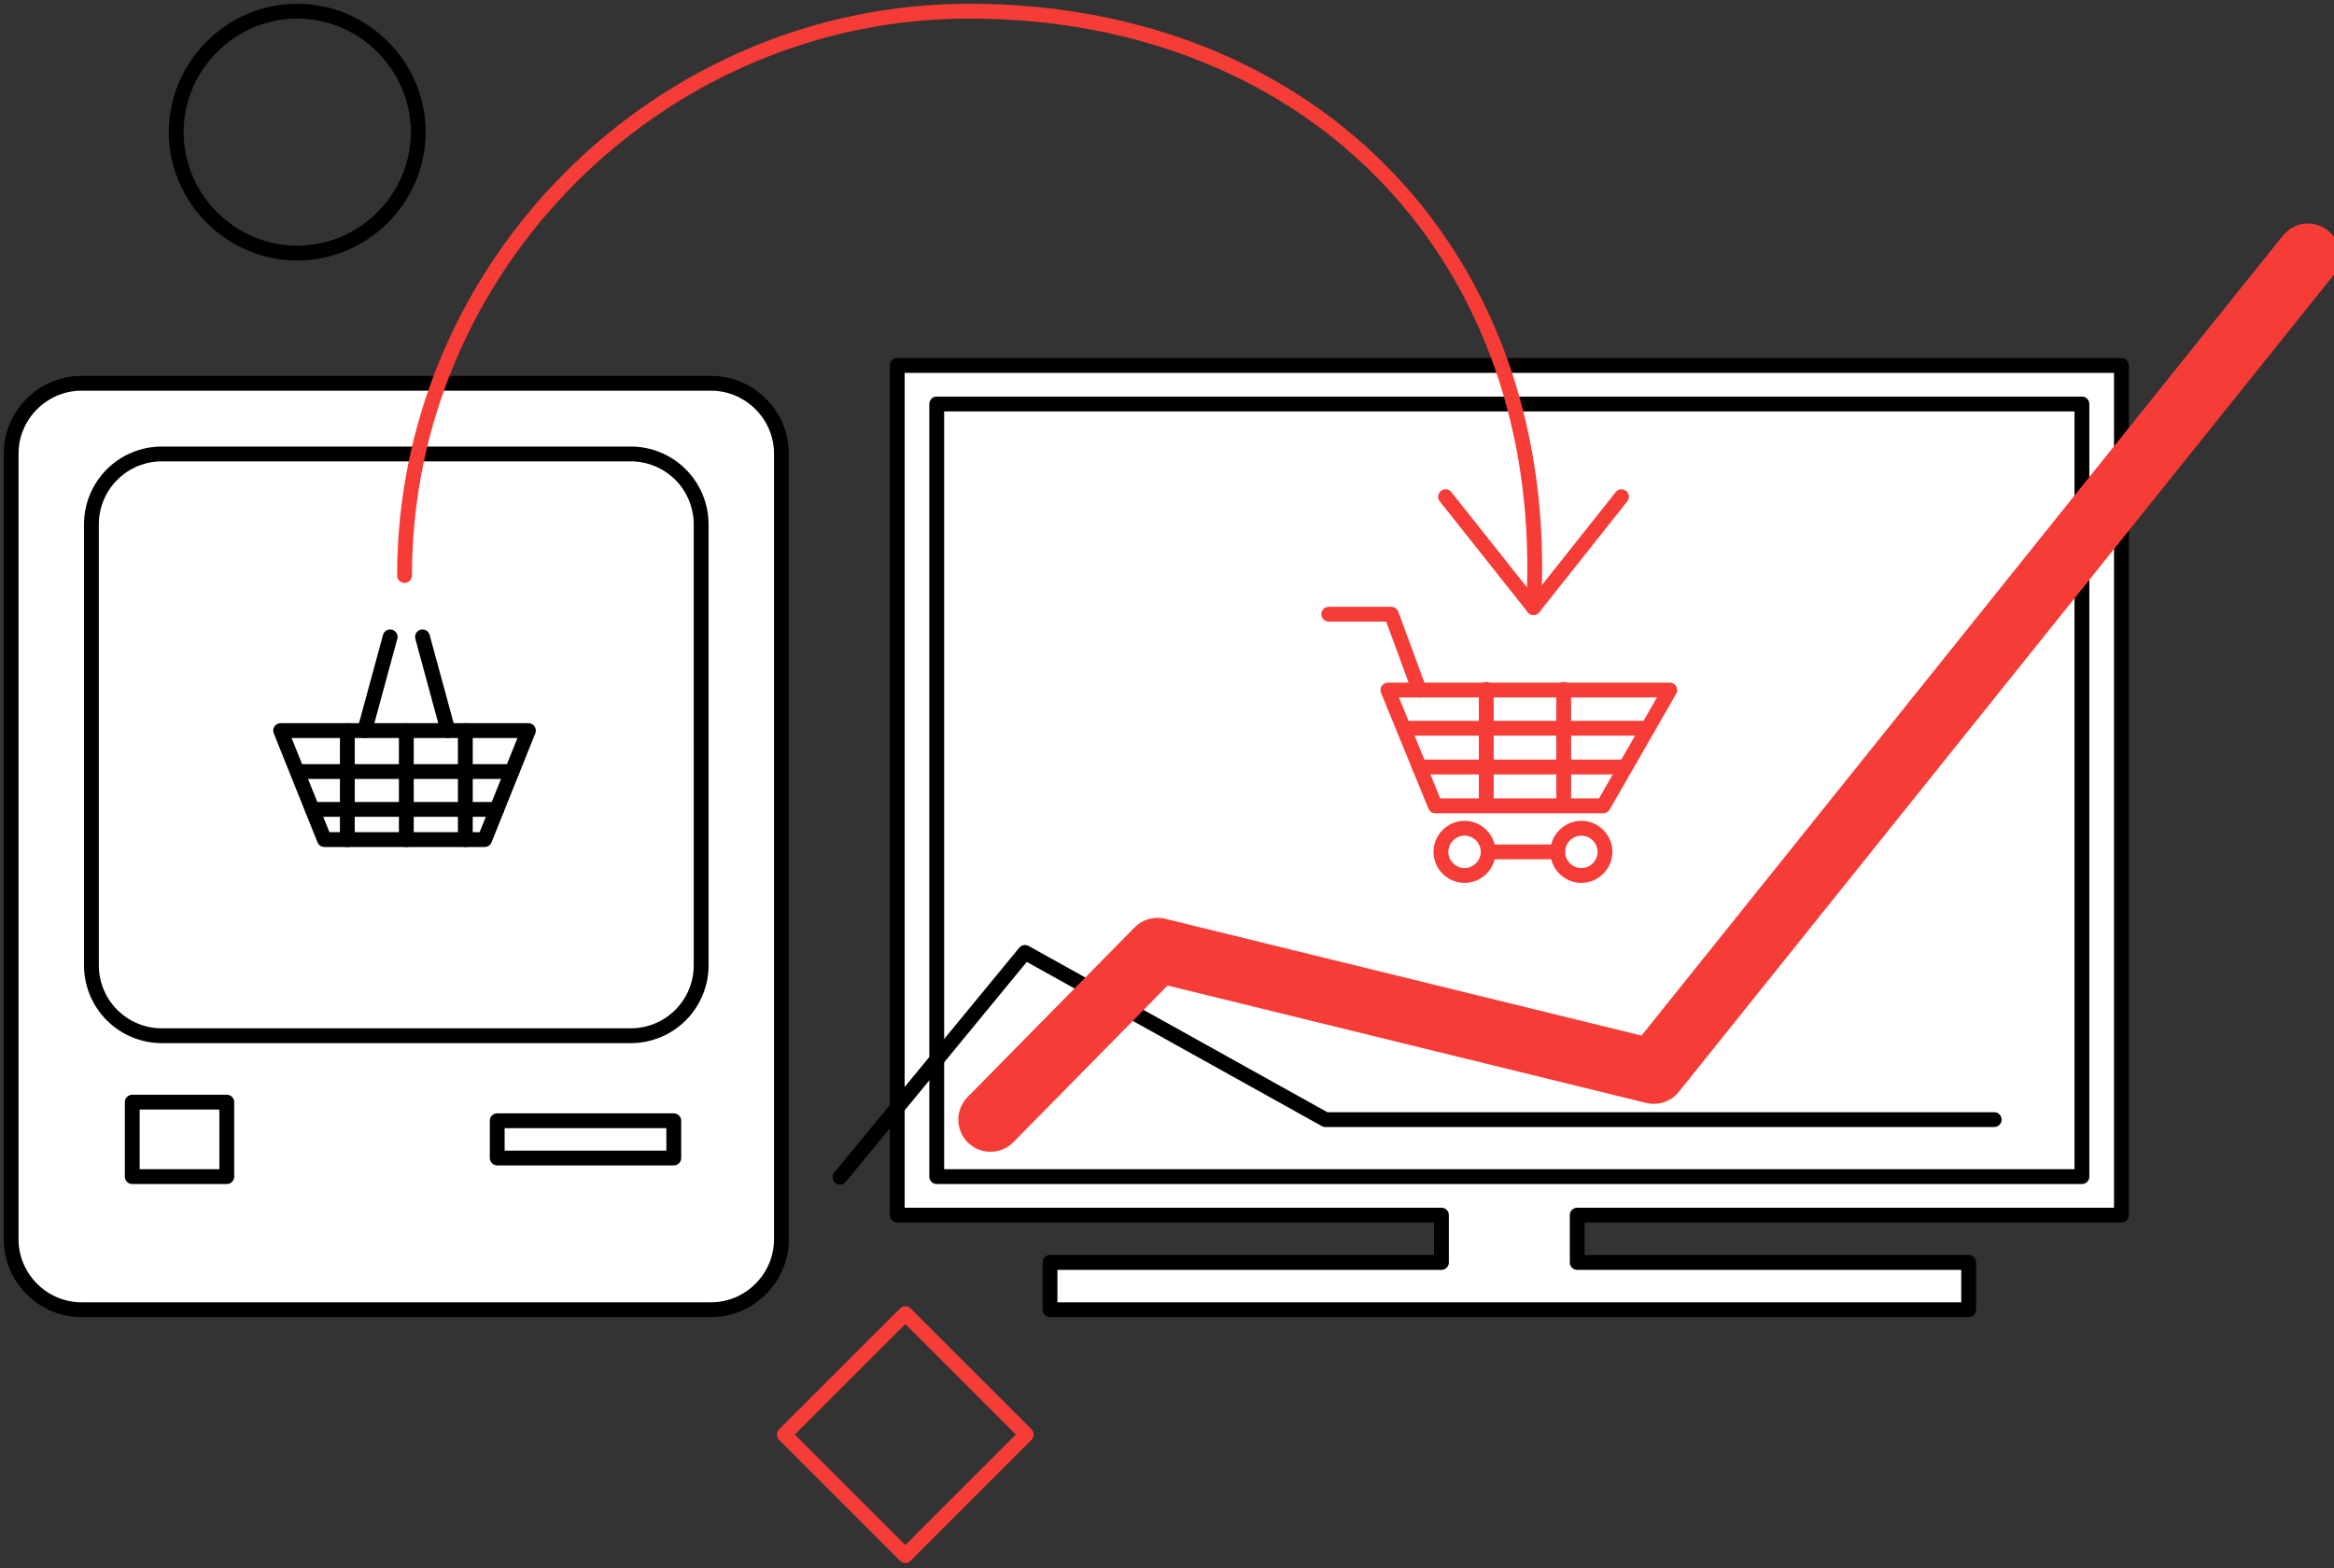 <?xml version="1.0" encoding="UTF-8" standalone="no"?><!DOCTYPE svg PUBLIC "-//W3C//DTD SVG 1.1//EN" "http://www.w3.org/Graphics/SVG/1.1/DTD/svg11.dtd"><svg width="100%" height="100%" viewBox="0 0 1311 881" version="1.1" xmlns="http://www.w3.org/2000/svg" xmlns:xlink="http://www.w3.org/1999/xlink" xml:space="preserve" xmlns:serif="http://www.serif.com/" style="fill-rule:evenodd;clip-rule:evenodd;stroke-linecap:round;stroke-linejoin:round;"><rect x="0" y="0" width="1311" height="881" fill="#333333" stroke="none"/><g id="Group_173"><path id="Path_1386" d="M809.654,682.725l0,26.596l-219.871,-0l0,26.542l516.009,-0l-0,-26.542l-219.871,-0l-0,-26.596l305.683,0l0,-477.379l-687.637,-0l-0,477.379l305.687,0Z" style="fill:#fff;stroke:#000;stroke-width:8.33px;"/><rect id="Path_1387" x="526.167" y="226.983" width="643.242" height="434.108" style="fill:#fff;stroke:#000;stroke-width:8.33px;"/><path id="Path_1388" d="M438.933,254.879c-0.002,-21.686 -17.847,-39.529 -39.533,-39.529l-353.617,0c-21.685,-0 -39.531,17.843 -39.533,39.529l0,441.45c0,21.688 17.846,39.534 39.533,39.534l353.617,-0c21.687,-0 39.533,-17.846 39.533,-39.534l0,-441.45Z" style="fill:#fff;stroke:#000;stroke-width:8.33px;"/><path id="Path_1389" d="M393.829,294.587c0,-10.48 -4.168,-20.543 -11.579,-27.954c-7.411,-7.411 -17.473,-11.579 -27.954,-11.579l-263.409,0c-10.48,0 -20.543,4.168 -27.954,11.579c-7.411,7.411 -11.579,17.474 -11.579,27.954l0,247.809c-0,10.481 4.168,20.543 11.579,27.954c7.411,7.412 17.473,11.58 27.954,11.579l263.413,0c10.481,0.001 20.544,-4.167 27.954,-11.579c7.412,-7.411 11.58,-17.473 11.579,-27.954l-0.004,-247.809Z" style="fill:#fff;stroke:#000;stroke-width:8.33px;"/><path id="Path_1390" d="M874.967,478.625l-39.063,0" style="fill:none;fill-rule:nonzero;stroke:#f53c37;stroke-width:8.33px;stroke-linecap:butt;"/><path id="Path_1391" d="M925.588,409.163l-133.467,-0" style="fill:none;fill-rule:nonzero;stroke:#f53c37;stroke-width:8.33px;stroke-linecap:butt;"/><path id="Path_1392" d="M911.15,430.954l-113.879,0" style="fill:none;fill-rule:nonzero;stroke:#f53c37;stroke-width:8.33px;stroke-linecap:butt;"/><path id="Path_1393" d="M834.821,452.379l-0,-65.037" style="fill:none;fill-rule:nonzero;stroke:#f53c37;stroke-width:8.33px;stroke-linecap:butt;"/><path id="Path_1394" d="M878.325,452.379l0,-65.037" style="fill:none;fill-rule:nonzero;stroke:#f53c37;stroke-width:8.33px;stroke-linecap:butt;"/><path id="Path_1395" d="M779.588,387.713l158.308,-0l-37.329,65.037l-94.375,0l-26.604,-65.037Z" style="fill:none;fill-rule:nonzero;stroke:#f53c37;stroke-width:8.33px;"/><path id="Path_1396" d="M888.237,465.35c-7.28,0.005 -13.268,5.995 -13.27,13.275c0.002,7.279 5.991,13.269 13.27,13.271c7.281,-0.002 13.271,-5.991 13.275,-13.271c-0.004,-7.281 -5.994,-13.27 -13.274,-13.275Z" style="fill:none;fill-rule:nonzero;stroke:#f53c37;stroke-width:8.33px;"/><path id="Path_1397" d="M822.633,465.35c-7.28,0.005 -13.268,5.995 -13.271,13.275c0.003,7.279 5.992,13.269 13.271,13.271c7.28,-0.002 13.269,-5.992 13.271,-13.271c-0.002,-7.28 -5.991,-13.27 -13.271,-13.275Z" style="fill:none;fill-rule:nonzero;stroke:#f53c37;stroke-width:8.33px;"/><path id="Path_1398" d="M797.2,387.712l-15.696,-42.629l-35.121,0" style="fill:none;fill-rule:nonzero;stroke:#f53c37;stroke-width:8.33px;"/><path id="Path_1399" d="M471.8,661.471l103.933,-126.35l168.75,93.942l375.65,-0" style="fill:none;fill-rule:nonzero;stroke:#000;stroke-width:8.33px;"/><path id="Path_1400" d="M556.346,629.063l93.825,-95.309l278.75,68.379l367.462,-458.45" style="fill:none;fill-rule:nonzero;stroke:#f53c37;stroke-width:36.12px;stroke-linecap:butt;"/><path id="Path_1401" d="M576.483,806.025l-67.971,-67.954l-67.975,67.954l67.975,67.975l67.971,-67.975Z" style="fill:none;fill-rule:nonzero;stroke:#f53c37;stroke-width:8.33px;"/><path id="Path_1402" d="M166.954,6.267c37.278,0.016 67.95,30.68 67.975,67.958c-0.016,37.284 -30.691,67.959 -67.975,67.975c-37.282,-0.018 -67.955,-30.693 -67.971,-67.975c0.025,-37.276 30.695,-67.94 67.971,-67.958Z" style="fill:none;fill-rule:nonzero;stroke:#000;stroke-width:8.33px;"/><path id="Path_1403" d="M296.804,410.483l-139.166,0l24.583,61.25l90,0l24.583,-61.25Z" style="fill:none;fill-rule:nonzero;stroke:#000;stroke-width:8.33px;"/><path id="Path_1404" d="M195.096,410.483l-0,61.25" style="fill:none;fill-rule:nonzero;stroke:#000;stroke-width:8.33px;"/><path id="Path_1405" d="M228.233,410.483l0,61.25" style="fill:none;fill-rule:nonzero;stroke:#000;stroke-width:8.33px;"/><path id="Path_1406" d="M261.371,410.483l-0,61.25" style="fill:none;fill-rule:nonzero;stroke:#000;stroke-width:8.33px;"/><path id="Path_1407" d="M287.558,433.508l-118.654,0" style="fill:none;fill-rule:nonzero;stroke:#000;stroke-width:8.33px;"/><path id="Path_1408" d="M279.025,454.767l-103.608,-0" style="fill:none;fill-rule:nonzero;stroke:#000;stroke-width:8.33px;"/><path id="Path_1409" d="M251.629,410.467l-14.312,-52.63" style="fill:none;fill-rule:nonzero;stroke:#000;stroke-width:8.33px;"/><path id="Path_1410" d="M204.838,410.467l14.312,-52.63" style="fill:none;fill-rule:nonzero;stroke:#000;stroke-width:8.33px;"/><path id="Path_1411" d="M227.221,323.35c0.082,-173.916 143.167,-317.001 317.083,-317.083c194.938,-0 328.367,140.179 317.083,335.121" style="fill:none;fill-rule:nonzero;stroke:#f53c37;stroke-width:8.33px;"/><path id="Path_1412" d="M910.792,279.088l-49.413,62.283l-49.408,-62.284" style="fill:none;fill-rule:nonzero;stroke:#f53c37;stroke-width:8.33px;"/><rect id="Path_1413" x="74.292" y="619.242" width="53.087" height="41.85" style="fill:none;fill-rule:nonzero;stroke:#000;stroke-width:8.33px;"/><rect id="Path_1414" x="279.292" y="629.708" width="99.167" height="20.925" style="fill:none;fill-rule:nonzero;stroke:#000;stroke-width:8.33px;"/></g></svg>